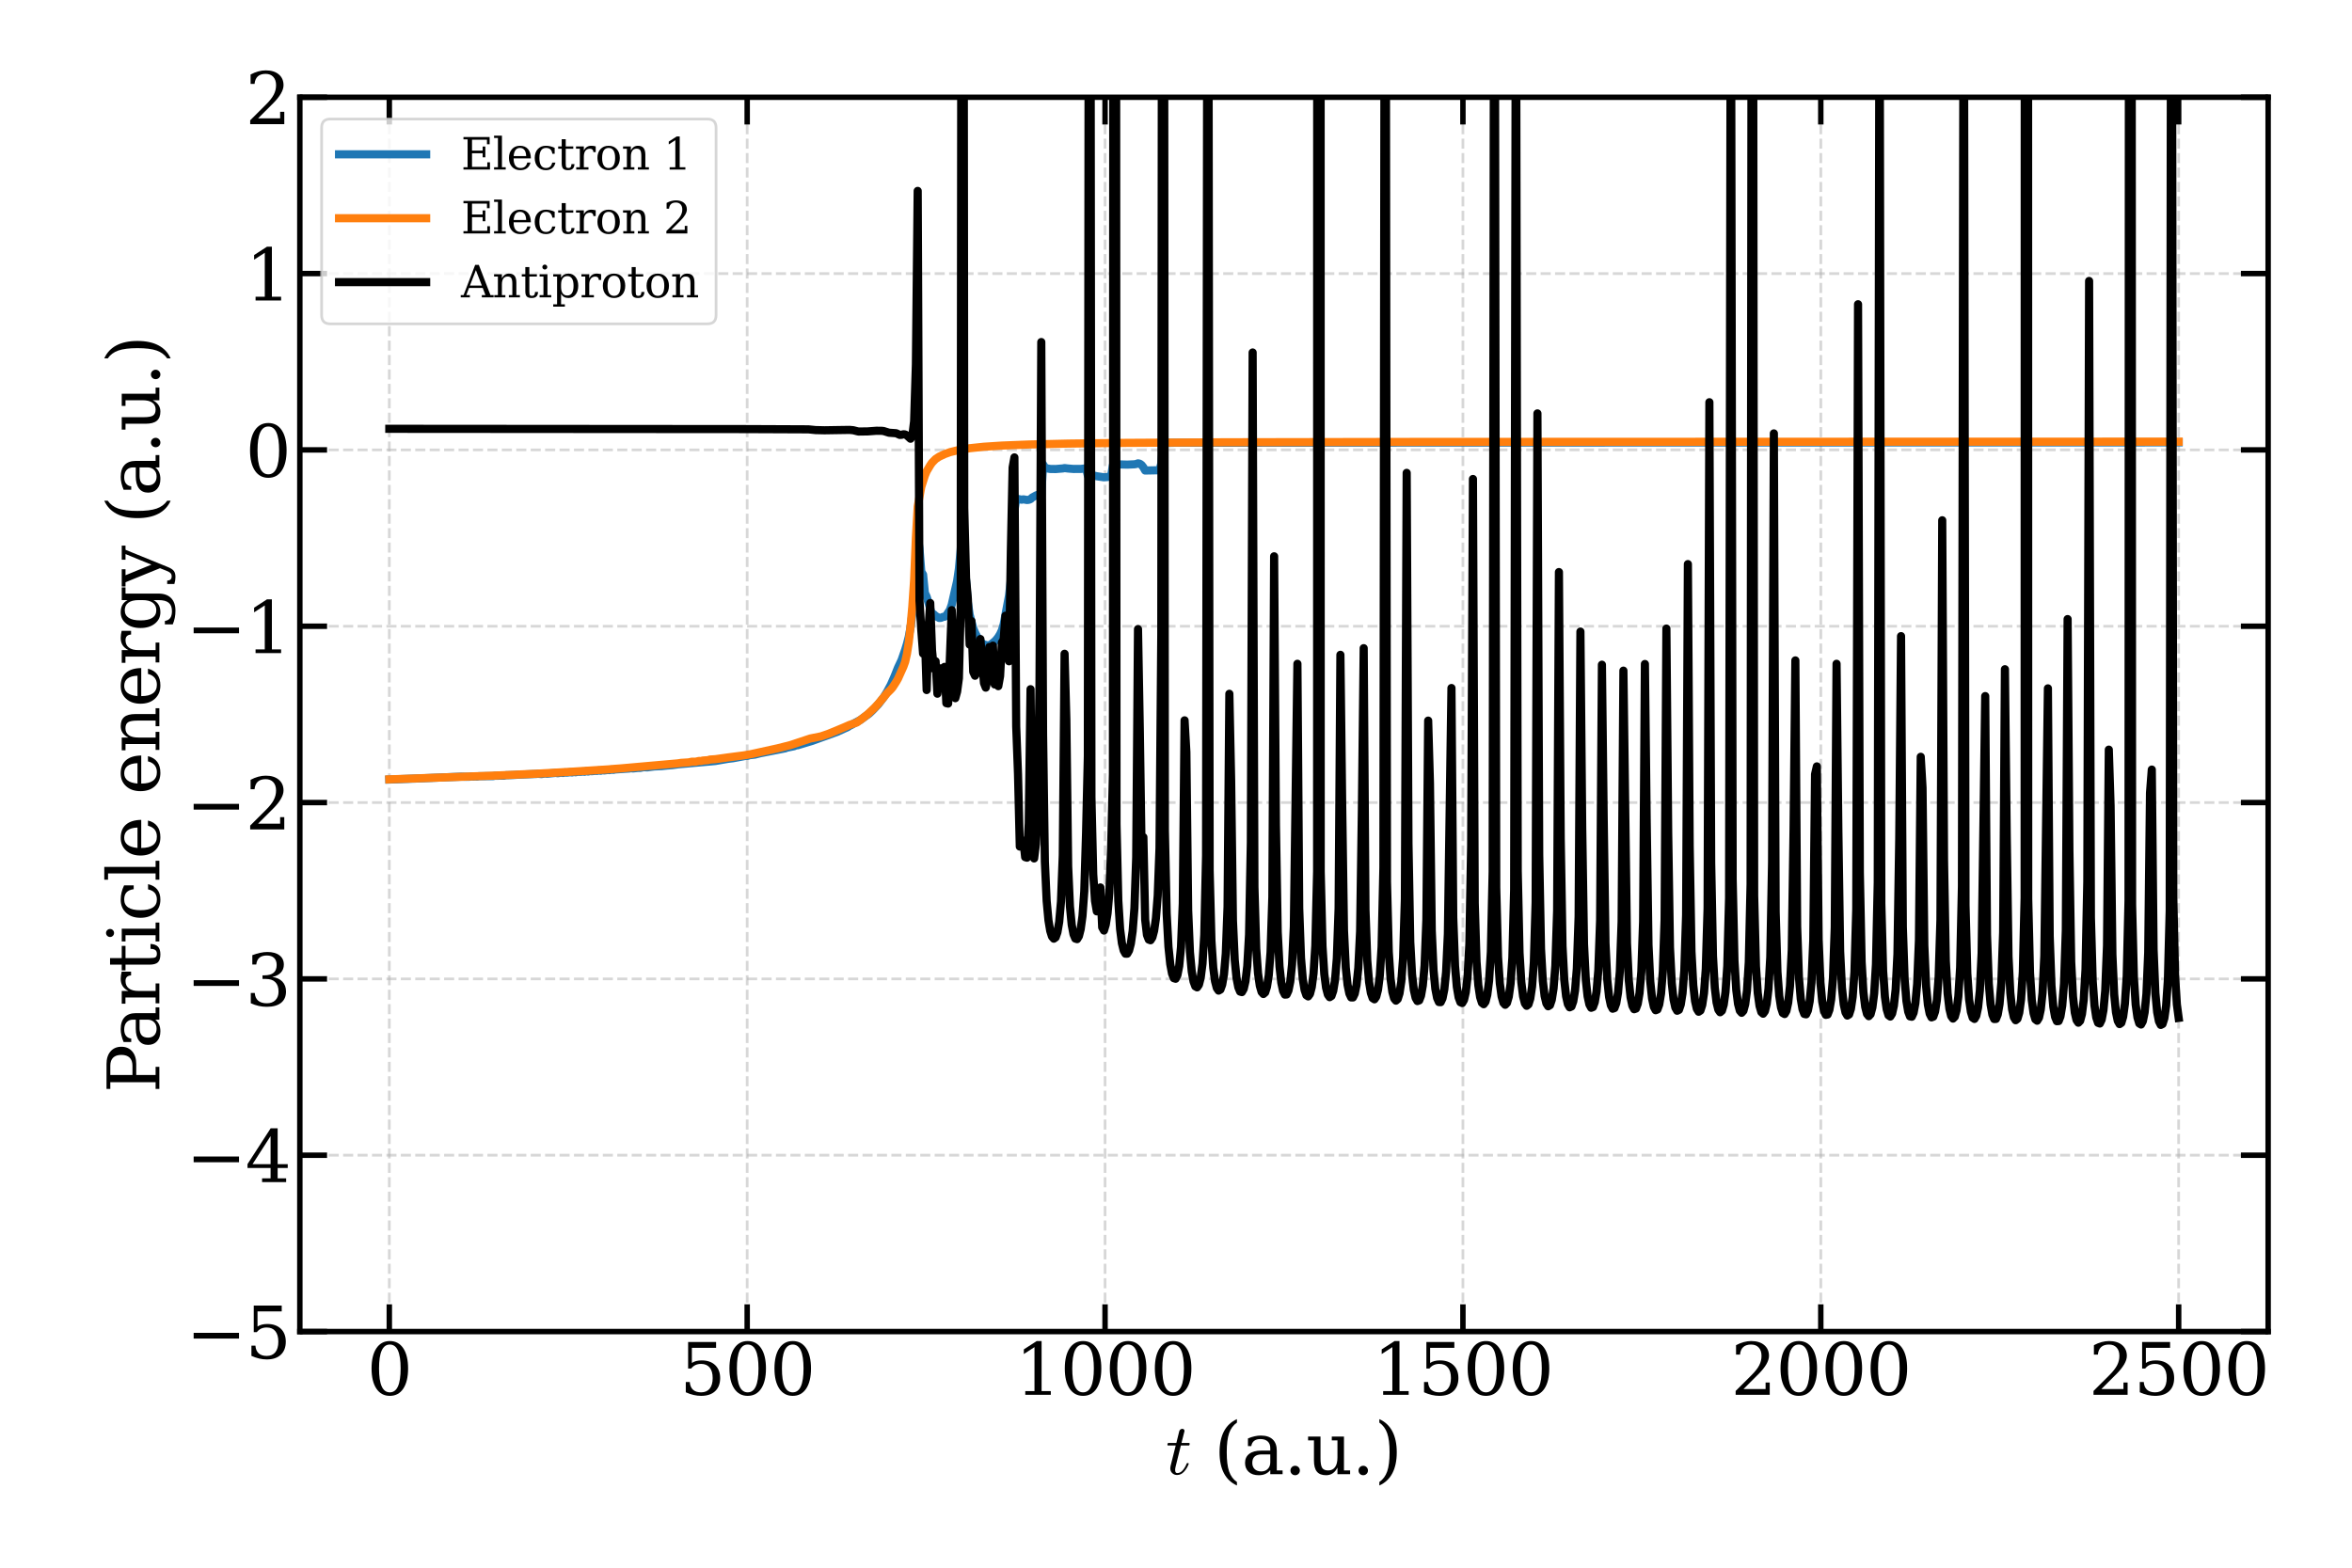 <?xml version="1.0" encoding="utf-8" standalone="no"?>
<!DOCTYPE svg PUBLIC "-//W3C//DTD SVG 1.1//EN"
  "http://www.w3.org/Graphics/SVG/1.1/DTD/svg11.dtd">
<svg xmlns:xlink="http://www.w3.org/1999/xlink" width="864pt" height="576pt" viewBox="0 0 864 576" xmlns="http://www.w3.org/2000/svg" version="1.1">
 <defs>
  <style type="text/css">*{stroke-linejoin: round; stroke-linecap: butt}</style>
 </defs>
 <g id="figure_1">
  <g id="patch_1">
   <path d="M 0 576 
L 864 576 
L 864 0 
L 0 0 
z
" style="fill: #ffffff"/>
  </g>
  <g id="axes_1">
   <g id="patch_2">
    <path d="M 110.145 489.233 
L 833.191 489.233 
L 833.191 35.736 
L 110.145 35.736 
z
" style="fill: #ffffff"/>
   </g>
   <g id="matplotlib.axis_1">
    <g id="xtick_1">
     <g id="line2d_1">
      <path d="M 143.011 489.233 
L 143.011 35.736 
" clip-path="url(#p04a8abb74b)" style="fill: none; stroke-dasharray: 3.7,1.6; stroke-dashoffset: 0; stroke: #b0b0b0; stroke-opacity: 0.5"/>
     </g>
     <g id="line2d_2">
      <defs>
       <path id="m7e8c4d2f26" d="M 0 0 
L 0 -10 
" style="stroke: #000000; stroke-width: 2"/>
      </defs>
      <g>
       <use xlink:href="#m7e8c4d2f26" x="143.011" y="489.233" style="stroke: #000000; stroke-width: 2"/>
      </g>
     </g>
     <g id="line2d_3">
      <defs>
       <path id="m2c65e9538d" d="M 0 0 
L 0 10 
" style="stroke: #000000; stroke-width: 2"/>
      </defs>
      <g>
       <use xlink:href="#m2c65e9538d" x="143.011" y="35.736" style="stroke: #000000; stroke-width: 2"/>
      </g>
     </g>
     <g id="text_1">
      <!-- 0 -->
      <g transform="translate(134.739 512.488) scale(0.26 -0.26)">
       <defs>
        <path id="DejaVuSerif-30" d="M 2034 219 
Q 2513 219 2750 744 
Q 2988 1269 2988 2328 
Q 2988 3391 2750 3916 
Q 2513 4441 2034 4441 
Q 1556 4441 1318 3916 
Q 1081 3391 1081 2328 
Q 1081 1269 1318 744 
Q 1556 219 2034 219 
z
M 2034 -91 
Q 1275 -91 848 546 
Q 422 1184 422 2328 
Q 422 3475 848 4112 
Q 1275 4750 2034 4750 
Q 2797 4750 3222 4112 
Q 3647 3475 3647 2328 
Q 3647 1184 3222 546 
Q 2797 -91 2034 -91 
z
" transform="scale(0.016)"/>
       </defs>
       <use xlink:href="#DejaVuSerif-30"/>
      </g>
     </g>
    </g>
    <g id="xtick_2">
     <g id="line2d_4">
      <path d="M 274.474 489.233 
L 274.474 35.736 
" clip-path="url(#p04a8abb74b)" style="fill: none; stroke-dasharray: 3.7,1.6; stroke-dashoffset: 0; stroke: #b0b0b0; stroke-opacity: 0.5"/>
     </g>
     <g id="line2d_5">
      <g>
       <use xlink:href="#m7e8c4d2f26" x="274.474" y="489.233" style="stroke: #000000; stroke-width: 2"/>
      </g>
     </g>
     <g id="line2d_6">
      <g>
       <use xlink:href="#m2c65e9538d" x="274.474" y="35.736" style="stroke: #000000; stroke-width: 2"/>
      </g>
     </g>
     <g id="text_2">
      <!-- 500 -->
      <g transform="translate(249.66 512.488) scale(0.26 -0.26)">
       <defs>
        <path id="DejaVuSerif-35" d="M 3219 4666 
L 3219 4153 
L 1081 4153 
L 1081 2816 
Q 1244 2928 1461 2984 
Q 1678 3041 1947 3041 
Q 2703 3041 3140 2622 
Q 3578 2203 3578 1478 
Q 3578 738 3136 323 
Q 2694 -91 1894 -91 
Q 1572 -91 1234 -12 
Q 897 66 544 225 
L 544 1131 
L 897 1131 
Q 925 688 1179 453 
Q 1434 219 1894 219 
Q 2388 219 2653 544 
Q 2919 869 2919 1478 
Q 2919 2084 2655 2407 
Q 2391 2731 1894 2731 
Q 1613 2731 1398 2631 
Q 1184 2531 1019 2322 
L 750 2322 
L 750 4666 
L 3219 4666 
z
" transform="scale(0.016)"/>
       </defs>
       <use xlink:href="#DejaVuSerif-35"/>
       <use xlink:href="#DejaVuSerif-30" x="63.623"/>
       <use xlink:href="#DejaVuSerif-30" x="127.246"/>
      </g>
     </g>
    </g>
    <g id="xtick_3">
     <g id="line2d_7">
      <path d="M 405.937 489.233 
L 405.937 35.736 
" clip-path="url(#p04a8abb74b)" style="fill: none; stroke-dasharray: 3.7,1.6; stroke-dashoffset: 0; stroke: #b0b0b0; stroke-opacity: 0.5"/>
     </g>
     <g id="line2d_8">
      <g>
       <use xlink:href="#m7e8c4d2f26" x="405.937" y="489.233" style="stroke: #000000; stroke-width: 2"/>
      </g>
     </g>
     <g id="line2d_9">
      <g>
       <use xlink:href="#m2c65e9538d" x="405.937" y="35.736" style="stroke: #000000; stroke-width: 2"/>
      </g>
     </g>
     <g id="text_3">
      <!-- 1000 -->
      <g transform="translate(372.852 512.488) scale(0.26 -0.26)">
       <defs>
        <path id="DejaVuSerif-31" d="M 909 0 
L 909 331 
L 1722 331 
L 1722 4213 
L 781 3603 
L 781 4013 
L 1919 4750 
L 2350 4750 
L 2350 331 
L 3163 331 
L 3163 0 
L 909 0 
z
" transform="scale(0.016)"/>
       </defs>
       <use xlink:href="#DejaVuSerif-31"/>
       <use xlink:href="#DejaVuSerif-30" x="63.623"/>
       <use xlink:href="#DejaVuSerif-30" x="127.246"/>
       <use xlink:href="#DejaVuSerif-30" x="190.869"/>
      </g>
     </g>
    </g>
    <g id="xtick_4">
     <g id="line2d_10">
      <path d="M 537.4 489.233 
L 537.4 35.736 
" clip-path="url(#p04a8abb74b)" style="fill: none; stroke-dasharray: 3.7,1.6; stroke-dashoffset: 0; stroke: #b0b0b0; stroke-opacity: 0.5"/>
     </g>
     <g id="line2d_11">
      <g>
       <use xlink:href="#m7e8c4d2f26" x="537.4" y="489.233" style="stroke: #000000; stroke-width: 2"/>
      </g>
     </g>
     <g id="line2d_12">
      <g>
       <use xlink:href="#m2c65e9538d" x="537.4" y="35.736" style="stroke: #000000; stroke-width: 2"/>
      </g>
     </g>
     <g id="text_4">
      <!-- 1500 -->
      <g transform="translate(504.315 512.488) scale(0.26 -0.26)">
       <use xlink:href="#DejaVuSerif-31"/>
       <use xlink:href="#DejaVuSerif-35" x="63.623"/>
       <use xlink:href="#DejaVuSerif-30" x="127.246"/>
       <use xlink:href="#DejaVuSerif-30" x="190.869"/>
      </g>
     </g>
    </g>
    <g id="xtick_5">
     <g id="line2d_13">
      <path d="M 668.863 489.233 
L 668.863 35.736 
" clip-path="url(#p04a8abb74b)" style="fill: none; stroke-dasharray: 3.7,1.6; stroke-dashoffset: 0; stroke: #b0b0b0; stroke-opacity: 0.5"/>
     </g>
     <g id="line2d_14">
      <g>
       <use xlink:href="#m7e8c4d2f26" x="668.863" y="489.233" style="stroke: #000000; stroke-width: 2"/>
      </g>
     </g>
     <g id="line2d_15">
      <g>
       <use xlink:href="#m2c65e9538d" x="668.863" y="35.736" style="stroke: #000000; stroke-width: 2"/>
      </g>
     </g>
     <g id="text_5">
      <!-- 2000 -->
      <g transform="translate(635.778 512.488) scale(0.26 -0.26)">
       <defs>
        <path id="DejaVuSerif-32" d="M 819 3553 
L 469 3553 
L 469 4384 
Q 803 4563 1142 4656 
Q 1481 4750 1806 4750 
Q 2534 4750 2956 4397 
Q 3378 4044 3378 3438 
Q 3378 2753 2422 1800 
Q 2347 1728 2309 1691 
L 1131 513 
L 3078 513 
L 3078 1088 
L 3444 1088 
L 3444 0 
L 434 0 
L 434 341 
L 1850 1753 
Q 2319 2222 2519 2614 
Q 2719 3006 2719 3438 
Q 2719 3909 2473 4175 
Q 2228 4441 1797 4441 
Q 1350 4441 1106 4219 
Q 863 3997 819 3553 
z
" transform="scale(0.016)"/>
       </defs>
       <use xlink:href="#DejaVuSerif-32"/>
       <use xlink:href="#DejaVuSerif-30" x="63.623"/>
       <use xlink:href="#DejaVuSerif-30" x="127.246"/>
       <use xlink:href="#DejaVuSerif-30" x="190.869"/>
      </g>
     </g>
    </g>
    <g id="xtick_6">
     <g id="line2d_16">
      <path d="M 800.326 489.233 
L 800.326 35.736 
" clip-path="url(#p04a8abb74b)" style="fill: none; stroke-dasharray: 3.7,1.6; stroke-dashoffset: 0; stroke: #b0b0b0; stroke-opacity: 0.5"/>
     </g>
     <g id="line2d_17">
      <g>
       <use xlink:href="#m7e8c4d2f26" x="800.326" y="489.233" style="stroke: #000000; stroke-width: 2"/>
      </g>
     </g>
     <g id="line2d_18">
      <g>
       <use xlink:href="#m2c65e9538d" x="800.326" y="35.736" style="stroke: #000000; stroke-width: 2"/>
      </g>
     </g>
     <g id="text_6">
      <!-- 2500 -->
      <g transform="translate(767.241 512.488) scale(0.26 -0.26)">
       <use xlink:href="#DejaVuSerif-32"/>
       <use xlink:href="#DejaVuSerif-35" x="63.623"/>
       <use xlink:href="#DejaVuSerif-30" x="127.246"/>
       <use xlink:href="#DejaVuSerif-30" x="190.869"/>
      </g>
     </g>
    </g>
    <g id="text_7">
     <!-- $t$ (a.u.) -->
     <g transform="translate(428.248 541.652) scale(0.26 -0.26)">
      <defs>
       <path id="Cmmi10-74" d="M 397 519 
Q 397 613 416 697 
L 878 2534 
L 206 2534 
Q 141 2534 141 2619 
Q 166 2759 225 2759 
L 934 2759 
L 1191 3803 
Q 1216 3888 1291 3947 
Q 1366 4006 1459 4006 
Q 1541 4006 1595 3957 
Q 1650 3909 1650 3828 
Q 1650 3809 1648 3798 
Q 1647 3788 1644 3775 
L 1388 2759 
L 2047 2759 
Q 2113 2759 2113 2675 
Q 2109 2659 2100 2621 
Q 2091 2584 2075 2559 
Q 2059 2534 2028 2534 
L 1331 2534 
L 872 684 
Q 825 503 825 372 
Q 825 97 1013 97 
Q 1294 97 1511 361 
Q 1728 625 1844 941 
Q 1869 978 1894 978 
L 1972 978 
Q 1997 978 2012 961 
Q 2028 944 2028 922 
Q 2028 909 2022 903 
Q 1881 516 1612 222 
Q 1344 -72 997 -72 
Q 744 -72 570 93 
Q 397 259 397 519 
z
" transform="scale(0.016)"/>
       <path id="DejaVuSerif-20" transform="scale(0.016)"/>
       <path id="DejaVuSerif-28" d="M 2041 -997 
Q 1281 -656 893 83 
Q 506 822 506 1931 
Q 506 3044 893 3783 
Q 1281 4522 2041 4863 
L 2041 4556 
Q 1559 4225 1350 3623 
Q 1141 3022 1141 1931 
Q 1141 844 1350 242 
Q 1559 -359 2041 -691 
L 2041 -997 
z
" transform="scale(0.016)"/>
       <path id="DejaVuSerif-61" d="M 2547 1044 
L 2547 1747 
L 1806 1747 
Q 1378 1747 1168 1562 
Q 959 1378 959 997 
Q 959 650 1171 447 
Q 1384 244 1747 244 
Q 2106 244 2326 466 
Q 2547 688 2547 1044 
z
M 3122 2075 
L 3122 331 
L 3634 331 
L 3634 0 
L 2547 0 
L 2547 359 
Q 2356 128 2106 18 
Q 1856 -91 1522 -91 
Q 969 -91 644 203 
Q 319 497 319 997 
Q 319 1513 691 1797 
Q 1063 2081 1741 2081 
L 2547 2081 
L 2547 2309 
Q 2547 2688 2317 2895 
Q 2088 3103 1672 3103 
Q 1328 3103 1125 2947 
Q 922 2791 872 2484 
L 575 2484 
L 575 3156 
Q 875 3284 1158 3348 
Q 1441 3413 1709 3413 
Q 2400 3413 2761 3070 
Q 3122 2728 3122 2075 
z
" transform="scale(0.016)"/>
       <path id="DejaVuSerif-2e" d="M 603 325 
Q 603 500 722 622 
Q 841 744 1019 744 
Q 1191 744 1312 622 
Q 1434 500 1434 325 
Q 1434 153 1312 31 
Q 1191 -91 1019 -91 
Q 841 -91 722 29 
Q 603 150 603 325 
z
" transform="scale(0.016)"/>
       <path id="DejaVuSerif-75" d="M 2266 3322 
L 3341 3322 
L 3341 331 
L 3884 331 
L 3884 0 
L 2766 0 
L 2766 588 
Q 2606 256 2353 82 
Q 2100 -91 1766 -91 
Q 1213 -91 952 223 
Q 691 538 691 1209 
L 691 2988 
L 172 2988 
L 172 3322 
L 1269 3322 
L 1269 1388 
Q 1269 781 1417 556 
Q 1566 331 1947 331 
Q 2347 331 2556 625 
Q 2766 919 2766 1478 
L 2766 2988 
L 2266 2988 
L 2266 3322 
z
" transform="scale(0.016)"/>
       <path id="DejaVuSerif-29" d="M 453 -997 
L 453 -691 
Q 934 -359 1145 242 
Q 1356 844 1356 1931 
Q 1356 3022 1145 3623 
Q 934 4225 453 4556 
L 453 4863 
Q 1216 4522 1603 3783 
Q 1991 3044 1991 1931 
Q 1991 822 1603 83 
Q 1216 -656 453 -997 
z
" transform="scale(0.016)"/>
      </defs>
      <use xlink:href="#Cmmi10-74" transform="translate(0 0.016)"/>
      <use xlink:href="#DejaVuSerif-20" transform="translate(36.084 0.016)"/>
      <use xlink:href="#DejaVuSerif-28" transform="translate(67.871 0.016)"/>
      <use xlink:href="#DejaVuSerif-61" transform="translate(106.885 0.016)"/>
      <use xlink:href="#DejaVuSerif-2e" transform="translate(166.504 0.016)"/>
      <use xlink:href="#DejaVuSerif-75" transform="translate(198.291 0.016)"/>
      <use xlink:href="#DejaVuSerif-2e" transform="translate(262.695 0.016)"/>
      <use xlink:href="#DejaVuSerif-29" transform="translate(294.482 0.016)"/>
     </g>
    </g>
   </g>
   <g id="matplotlib.axis_2">
    <g id="ytick_1">
     <g id="line2d_19">
      <path d="M 110.145 489.233 
L 833.191 489.233 
" clip-path="url(#p04a8abb74b)" style="fill: none; stroke-dasharray: 3.7,1.6; stroke-dashoffset: 0; stroke: #b0b0b0; stroke-opacity: 0.5"/>
     </g>
     <g id="line2d_20">
      <defs>
       <path id="m7189bea0c5" d="M 0 0 
L 10 0 
" style="stroke: #000000; stroke-width: 2"/>
      </defs>
      <g>
       <use xlink:href="#m7189bea0c5" x="110.145" y="489.233" style="stroke: #000000; stroke-width: 2"/>
      </g>
     </g>
     <g id="line2d_21">
      <defs>
       <path id="me696d0001f" d="M 0 0 
L -10 0 
" style="stroke: #000000; stroke-width: 2"/>
      </defs>
      <g>
       <use xlink:href="#me696d0001f" x="833.191" y="489.233" style="stroke: #000000; stroke-width: 2"/>
      </g>
     </g>
     <g id="text_8">
      <!-- −5 -->
      <g transform="translate(68.315 499.11) scale(0.26 -0.26)">
       <defs>
        <path id="DejaVuSerif-2212" d="M 678 2259 
L 4684 2259 
L 4684 1753 
L 678 1753 
L 678 2259 
z
" transform="scale(0.016)"/>
       </defs>
       <use xlink:href="#DejaVuSerif-2212"/>
       <use xlink:href="#DejaVuSerif-35" x="83.789"/>
      </g>
     </g>
    </g>
    <g id="ytick_2">
     <g id="line2d_22">
      <path d="M 110.145 424.447 
L 833.191 424.447 
" clip-path="url(#p04a8abb74b)" style="fill: none; stroke-dasharray: 3.7,1.6; stroke-dashoffset: 0; stroke: #b0b0b0; stroke-opacity: 0.5"/>
     </g>
     <g id="line2d_23">
      <g>
       <use xlink:href="#m7189bea0c5" x="110.145" y="424.447" style="stroke: #000000; stroke-width: 2"/>
      </g>
     </g>
     <g id="line2d_24">
      <g>
       <use xlink:href="#me696d0001f" x="833.191" y="424.447" style="stroke: #000000; stroke-width: 2"/>
      </g>
     </g>
     <g id="text_9">
      <!-- −4 -->
      <g transform="translate(68.315 434.325) scale(0.26 -0.26)">
       <defs>
        <path id="DejaVuSerif-34" d="M 2234 1581 
L 2234 4063 
L 641 1581 
L 2234 1581 
z
M 3609 0 
L 1484 0 
L 1484 331 
L 2234 331 
L 2234 1247 
L 197 1247 
L 197 1588 
L 2241 4750 
L 2859 4750 
L 2859 1581 
L 3750 1581 
L 3750 1247 
L 2859 1247 
L 2859 331 
L 3609 331 
L 3609 0 
z
" transform="scale(0.016)"/>
       </defs>
       <use xlink:href="#DejaVuSerif-2212"/>
       <use xlink:href="#DejaVuSerif-34" x="83.789"/>
      </g>
     </g>
    </g>
    <g id="ytick_3">
     <g id="line2d_25">
      <path d="M 110.145 359.662 
L 833.191 359.662 
" clip-path="url(#p04a8abb74b)" style="fill: none; stroke-dasharray: 3.7,1.6; stroke-dashoffset: 0; stroke: #b0b0b0; stroke-opacity: 0.5"/>
     </g>
     <g id="line2d_26">
      <g>
       <use xlink:href="#m7189bea0c5" x="110.145" y="359.662" style="stroke: #000000; stroke-width: 2"/>
      </g>
     </g>
     <g id="line2d_27">
      <g>
       <use xlink:href="#me696d0001f" x="833.191" y="359.662" style="stroke: #000000; stroke-width: 2"/>
      </g>
     </g>
     <g id="text_10">
      <!-- −3 -->
      <g transform="translate(68.315 369.54) scale(0.26 -0.26)">
       <defs>
        <path id="DejaVuSerif-33" d="M 622 4469 
Q 988 4606 1323 4678 
Q 1659 4750 1953 4750 
Q 2638 4750 3022 4454 
Q 3406 4159 3406 3634 
Q 3406 3213 3140 2930 
Q 2875 2647 2388 2547 
Q 2963 2466 3280 2130 
Q 3597 1794 3597 1259 
Q 3597 606 3158 257 
Q 2719 -91 1894 -91 
Q 1528 -91 1179 -12 
Q 831 66 488 225 
L 488 1131 
L 838 1131 
Q 869 681 1141 450 
Q 1413 219 1906 219 
Q 2384 219 2661 495 
Q 2938 772 2938 1253 
Q 2938 1803 2653 2086 
Q 2369 2369 1819 2369 
L 1522 2369 
L 1522 2688 
L 1678 2688 
Q 2225 2688 2498 2914 
Q 2772 3141 2772 3597 
Q 2772 4006 2547 4223 
Q 2322 4441 1900 4441 
Q 1478 4441 1245 4241 
Q 1013 4041 972 3647 
L 622 3647 
L 622 4469 
z
" transform="scale(0.016)"/>
       </defs>
       <use xlink:href="#DejaVuSerif-2212"/>
       <use xlink:href="#DejaVuSerif-33" x="83.789"/>
      </g>
     </g>
    </g>
    <g id="ytick_4">
     <g id="line2d_28">
      <path d="M 110.145 294.877 
L 833.191 294.877 
" clip-path="url(#p04a8abb74b)" style="fill: none; stroke-dasharray: 3.7,1.6; stroke-dashoffset: 0; stroke: #b0b0b0; stroke-opacity: 0.5"/>
     </g>
     <g id="line2d_29">
      <g>
       <use xlink:href="#m7189bea0c5" x="110.145" y="294.877" style="stroke: #000000; stroke-width: 2"/>
      </g>
     </g>
     <g id="line2d_30">
      <g>
       <use xlink:href="#me696d0001f" x="833.191" y="294.877" style="stroke: #000000; stroke-width: 2"/>
      </g>
     </g>
     <g id="text_11">
      <!-- −2 -->
      <g transform="translate(68.315 304.755) scale(0.26 -0.26)">
       <use xlink:href="#DejaVuSerif-2212"/>
       <use xlink:href="#DejaVuSerif-32" x="83.789"/>
      </g>
     </g>
    </g>
    <g id="ytick_5">
     <g id="line2d_31">
      <path d="M 110.145 230.091 
L 833.191 230.091 
" clip-path="url(#p04a8abb74b)" style="fill: none; stroke-dasharray: 3.7,1.6; stroke-dashoffset: 0; stroke: #b0b0b0; stroke-opacity: 0.5"/>
     </g>
     <g id="line2d_32">
      <g>
       <use xlink:href="#m7189bea0c5" x="110.145" y="230.091" style="stroke: #000000; stroke-width: 2"/>
      </g>
     </g>
     <g id="line2d_33">
      <g>
       <use xlink:href="#me696d0001f" x="833.191" y="230.091" style="stroke: #000000; stroke-width: 2"/>
      </g>
     </g>
     <g id="text_12">
      <!-- −1 -->
      <g transform="translate(68.315 239.969) scale(0.26 -0.26)">
       <use xlink:href="#DejaVuSerif-2212"/>
       <use xlink:href="#DejaVuSerif-31" x="83.789"/>
      </g>
     </g>
    </g>
    <g id="ytick_6">
     <g id="line2d_34">
      <path d="M 110.145 165.306 
L 833.191 165.306 
" clip-path="url(#p04a8abb74b)" style="fill: none; stroke-dasharray: 3.7,1.6; stroke-dashoffset: 0; stroke: #b0b0b0; stroke-opacity: 0.5"/>
     </g>
     <g id="line2d_35">
      <g>
       <use xlink:href="#m7189bea0c5" x="110.145" y="165.306" style="stroke: #000000; stroke-width: 2"/>
      </g>
     </g>
     <g id="line2d_36">
      <g>
       <use xlink:href="#me696d0001f" x="833.191" y="165.306" style="stroke: #000000; stroke-width: 2"/>
      </g>
     </g>
     <g id="text_13">
      <!-- 0 -->
      <g transform="translate(90.103 175.184) scale(0.26 -0.26)">
       <use xlink:href="#DejaVuSerif-30"/>
      </g>
     </g>
    </g>
    <g id="ytick_7">
     <g id="line2d_37">
      <path d="M 110.145 100.521 
L 833.191 100.521 
" clip-path="url(#p04a8abb74b)" style="fill: none; stroke-dasharray: 3.7,1.6; stroke-dashoffset: 0; stroke: #b0b0b0; stroke-opacity: 0.5"/>
     </g>
     <g id="line2d_38">
      <g>
       <use xlink:href="#m7189bea0c5" x="110.145" y="100.521" style="stroke: #000000; stroke-width: 2"/>
      </g>
     </g>
     <g id="line2d_39">
      <g>
       <use xlink:href="#me696d0001f" x="833.191" y="100.521" style="stroke: #000000; stroke-width: 2"/>
      </g>
     </g>
     <g id="text_14">
      <!-- 1 -->
      <g transform="translate(90.103 110.399) scale(0.26 -0.26)">
       <use xlink:href="#DejaVuSerif-31"/>
      </g>
     </g>
    </g>
    <g id="ytick_8">
     <g id="line2d_40">
      <path d="M 110.145 35.736 
L 833.191 35.736 
" clip-path="url(#p04a8abb74b)" style="fill: none; stroke-dasharray: 3.7,1.6; stroke-dashoffset: 0; stroke: #b0b0b0; stroke-opacity: 0.5"/>
     </g>
     <g id="line2d_41">
      <g>
       <use xlink:href="#m7189bea0c5" x="110.145" y="35.736" style="stroke: #000000; stroke-width: 2"/>
      </g>
     </g>
     <g id="line2d_42">
      <g>
       <use xlink:href="#me696d0001f" x="833.191" y="35.736" style="stroke: #000000; stroke-width: 2"/>
      </g>
     </g>
     <g id="text_15">
      <!-- 2 -->
      <g transform="translate(90.103 45.614) scale(0.26 -0.26)">
       <use xlink:href="#DejaVuSerif-32"/>
      </g>
     </g>
    </g>
    <g id="text_16">
     <!-- Particle energy (a.u.) -->
     <g transform="translate(58.538 401.562) rotate(-90) scale(0.26 -0.26)">
      <defs>
       <path id="DejaVuSerif-50" d="M 1581 2375 
L 2406 2375 
Q 2872 2375 3115 2626 
Q 3359 2878 3359 3353 
Q 3359 3831 3115 4081 
Q 2872 4331 2406 4331 
L 1581 4331 
L 1581 2375 
z
M 353 0 
L 353 331 
L 947 331 
L 947 4331 
L 353 4331 
L 353 4666 
L 2559 4666 
Q 3259 4666 3668 4311 
Q 4078 3956 4078 3353 
Q 4078 2753 3668 2397 
Q 3259 2041 2559 2041 
L 1581 2041 
L 1581 331 
L 2303 331 
L 2303 0 
L 353 0 
z
" transform="scale(0.016)"/>
       <path id="DejaVuSerif-72" d="M 3059 3328 
L 3059 2497 
L 2728 2497 
Q 2713 2744 2591 2866 
Q 2469 2988 2234 2988 
Q 1809 2988 1582 2694 
Q 1356 2400 1356 1850 
L 1356 331 
L 2022 331 
L 2022 0 
L 263 0 
L 263 331 
L 781 331 
L 781 2994 
L 231 2994 
L 231 3322 
L 1356 3322 
L 1356 2731 
Q 1525 3078 1790 3245 
Q 2056 3413 2438 3413 
Q 2578 3413 2733 3391 
Q 2888 3369 3059 3328 
z
" transform="scale(0.016)"/>
       <path id="DejaVuSerif-74" d="M 691 2988 
L 184 2988 
L 184 3322 
L 691 3322 
L 691 4353 
L 1269 4353 
L 1269 3322 
L 2350 3322 
L 2350 2988 
L 1269 2988 
L 1269 878 
Q 1269 456 1350 337 
Q 1431 219 1650 219 
Q 1875 219 1978 351 
Q 2081 484 2088 781 
L 2522 781 
Q 2497 328 2275 118 
Q 2053 -91 1600 -91 
Q 1103 -91 897 129 
Q 691 350 691 878 
L 691 2988 
z
" transform="scale(0.016)"/>
       <path id="DejaVuSerif-69" d="M 622 4353 
Q 622 4497 726 4603 
Q 831 4709 978 4709 
Q 1122 4709 1226 4603 
Q 1331 4497 1331 4353 
Q 1331 4206 1228 4103 
Q 1125 4000 978 4000 
Q 831 4000 726 4103 
Q 622 4206 622 4353 
z
M 1356 331 
L 1900 331 
L 1900 0 
L 231 0 
L 231 331 
L 781 331 
L 781 2988 
L 231 2988 
L 231 3322 
L 1356 3322 
L 1356 331 
z
" transform="scale(0.016)"/>
       <path id="DejaVuSerif-63" d="M 3291 997 
Q 3169 466 2822 187 
Q 2475 -91 1925 -91 
Q 1200 -91 759 389 
Q 319 869 319 1663 
Q 319 2459 759 2936 
Q 1200 3413 1925 3413 
Q 2241 3413 2553 3339 
Q 2866 3266 3181 3116 
L 3181 2266 
L 2847 2266 
Q 2781 2703 2561 2903 
Q 2341 3103 1931 3103 
Q 1466 3103 1228 2742 
Q 991 2381 991 1663 
Q 991 944 1227 581 
Q 1463 219 1931 219 
Q 2303 219 2525 412 
Q 2747 606 2828 997 
L 3291 997 
z
" transform="scale(0.016)"/>
       <path id="DejaVuSerif-6c" d="M 1313 331 
L 1856 331 
L 1856 0 
L 184 0 
L 184 331 
L 738 331 
L 738 4531 
L 184 4531 
L 184 4863 
L 1313 4863 
L 1313 331 
z
" transform="scale(0.016)"/>
       <path id="DejaVuSerif-65" d="M 3469 1600 
L 991 1600 
L 991 1575 
Q 991 903 1244 561 
Q 1497 219 1991 219 
Q 2369 219 2611 417 
Q 2853 616 2950 1006 
L 3413 1006 
Q 3275 459 2904 184 
Q 2534 -91 1931 -91 
Q 1203 -91 761 389 
Q 319 869 319 1663 
Q 319 2450 753 2931 
Q 1188 3413 1894 3413 
Q 2647 3413 3050 2948 
Q 3453 2484 3469 1600 
z
M 2791 1931 
Q 2772 2513 2545 2808 
Q 2319 3103 1894 3103 
Q 1497 3103 1269 2806 
Q 1041 2509 991 1931 
L 2791 1931 
z
" transform="scale(0.016)"/>
       <path id="DejaVuSerif-6e" d="M 263 0 
L 263 331 
L 781 331 
L 781 2988 
L 231 2988 
L 231 3322 
L 1356 3322 
L 1356 2731 
Q 1516 3069 1770 3241 
Q 2025 3413 2363 3413 
Q 2913 3413 3172 3097 
Q 3431 2781 3431 2113 
L 3431 331 
L 3944 331 
L 3944 0 
L 2356 0 
L 2356 331 
L 2853 331 
L 2853 1931 
Q 2853 2541 2703 2767 
Q 2553 2994 2175 2994 
Q 1775 2994 1565 2701 
Q 1356 2409 1356 1850 
L 1356 331 
L 1856 331 
L 1856 0 
L 263 0 
z
" transform="scale(0.016)"/>
       <path id="DejaVuSerif-67" d="M 3359 2988 
L 3359 72 
Q 3359 -644 2965 -1033 
Q 2572 -1422 1844 -1422 
Q 1516 -1422 1216 -1362 
Q 916 -1303 641 -1184 
L 641 -488 
L 941 -488 
Q 997 -813 1206 -963 
Q 1416 -1113 1806 -1113 
Q 2313 -1113 2548 -827 
Q 2784 -541 2784 72 
L 2784 519 
Q 2616 206 2355 57 
Q 2094 -91 1709 -91 
Q 1097 -91 708 395 
Q 319 881 319 1663 
Q 319 2444 706 2928 
Q 1094 3413 1709 3413 
Q 2094 3413 2355 3264 
Q 2616 3116 2784 2803 
L 2784 3322 
L 3909 3322 
L 3909 2988 
L 3359 2988 
z
M 2784 1825 
Q 2784 2422 2554 2737 
Q 2325 3053 1888 3053 
Q 1444 3053 1217 2703 
Q 991 2353 991 1663 
Q 991 975 1217 622 
Q 1444 269 1888 269 
Q 2325 269 2554 583 
Q 2784 897 2784 1497 
L 2784 1825 
z
" transform="scale(0.016)"/>
       <path id="DejaVuSerif-79" d="M 1381 -609 
L 1600 -56 
L 359 2988 
L -19 2988 
L -19 3322 
L 1509 3322 
L 1509 2988 
L 978 2988 
L 1913 703 
L 2847 2988 
L 2350 2988 
L 2350 3322 
L 3597 3322 
L 3597 2988 
L 3225 2988 
L 1703 -750 
Q 1547 -1138 1356 -1280 
Q 1166 -1422 819 -1422 
Q 672 -1422 517 -1397 
Q 363 -1372 206 -1325 
L 206 -691 
L 500 -691 
Q 519 -903 608 -995 
Q 697 -1088 884 -1088 
Q 1056 -1088 1161 -992 
Q 1266 -897 1381 -609 
z
" transform="scale(0.016)"/>
      </defs>
      <use xlink:href="#DejaVuSerif-50"/>
      <use xlink:href="#DejaVuSerif-61" x="62.785"/>
      <use xlink:href="#DejaVuSerif-72" x="122.404"/>
      <use xlink:href="#DejaVuSerif-74" x="170.207"/>
      <use xlink:href="#DejaVuSerif-69" x="210.393"/>
      <use xlink:href="#DejaVuSerif-63" x="242.375"/>
      <use xlink:href="#DejaVuSerif-6c" x="298.381"/>
      <use xlink:href="#DejaVuSerif-65" x="330.363"/>
      <use xlink:href="#DejaVuSerif-20" x="389.543"/>
      <use xlink:href="#DejaVuSerif-65" x="421.33"/>
      <use xlink:href="#DejaVuSerif-6e" x="480.51"/>
      <use xlink:href="#DejaVuSerif-65" x="544.914"/>
      <use xlink:href="#DejaVuSerif-72" x="604.094"/>
      <use xlink:href="#DejaVuSerif-67" x="651.896"/>
      <use xlink:href="#DejaVuSerif-79" x="715.91"/>
      <use xlink:href="#DejaVuSerif-20" x="772.404"/>
      <use xlink:href="#DejaVuSerif-28" x="804.191"/>
      <use xlink:href="#DejaVuSerif-61" x="843.205"/>
      <use xlink:href="#DejaVuSerif-2e" x="902.824"/>
      <use xlink:href="#DejaVuSerif-75" x="934.611"/>
      <use xlink:href="#DejaVuSerif-2e" x="999.016"/>
      <use xlink:href="#DejaVuSerif-29" x="1030.803"/>
     </g>
    </g>
   </g>
   <g id="line2d_43">
    <path d="M 143.011 286.426 
L 155.512 285.942 
L 169.33 285.358 
L 171.304 285.408 
L 172.62 285.377 
L 173.277 285.274 
L 173.935 285.334 
L 174.593 285.268 
L 175.251 285.328 
L 175.909 285.196 
L 181.173 285.155 
L 181.831 285.022 
L 185.121 285.004 
L 185.779 284.837 
L 188.411 284.771 
L 190.385 284.638 
L 196.965 284.371 
L 197.622 284.302 
L 198.938 284.41 
L 200.254 284.179 
L 200.912 284.289 
L 204.202 283.971 
L 204.86 284.096 
L 206.176 283.902 
L 206.834 284.006 
L 207.492 283.8 
L 208.15 283.895 
L 209.466 283.727 
L 210.124 283.82 
L 210.782 283.614 
L 211.44 283.746 
L 212.098 283.574 
L 213.414 283.568 
L 214.072 283.46 
L 214.73 283.551 
L 215.388 283.345 
L 216.046 283.478 
L 216.704 283.282 
L 217.362 283.36 
L 218.678 283.211 
L 219.336 283.243 
L 219.994 283.069 
L 220.652 283.194 
L 221.31 282.98 
L 221.967 283.075 
L 223.283 282.9 
L 223.941 282.959 
L 224.599 282.752 
L 225.257 282.875 
L 225.915 282.719 
L 231.179 282.368 
L 231.837 282.243 
L 232.495 282.337 
L 234.469 282.142 
L 235.127 282.154 
L 236.443 281.881 
L 237.759 281.945 
L 240.391 281.603 
L 243.023 281.494 
L 244.997 281.276 
L 246.97 281.125 
L 248.944 280.839 
L 258.156 280.023 
L 262.762 279.608 
L 267.368 278.817 
L 269.342 278.581 
L 273.947 277.715 
L 274.605 277.722 
L 275.263 277.474 
L 277.237 277.262 
L 279.211 276.767 
L 288.423 274.958 
L 289.081 274.705 
L 291.713 274.172 
L 292.371 273.871 
L 293.029 273.818 
L 298.292 272.237 
L 307.504 268.908 
L 311.452 267.109 
L 312.11 266.658 
L 312.768 266.359 
L 314.084 265.579 
L 316.058 264.52 
L 319.347 262.129 
L 320.663 260.877 
L 322.637 258.778 
L 324.611 256.212 
L 325.927 254.051 
L 327.243 251.599 
L 328.559 248.614 
L 329.875 245.315 
L 331.191 242.514 
L 332.507 238.748 
L 333.165 236.591 
L 333.823 234.031 
L 334.481 230.531 
L 335.139 225.69 
L 335.797 219.138 
L 336.455 210.272 
L 337.113 196.826 
L 337.771 201.572 
L 338.429 210.03 
L 339.087 211.135 
L 339.745 217.832 
L 340.403 219.234 
L 342.377 225.879 
L 343.034 225.704 
L 343.692 226.324 
L 345.008 227.042 
L 345.666 227.013 
L 346.324 226.677 
L 346.982 226.595 
L 347.64 226.087 
L 348.956 224.061 
L 349.614 222.176 
L 351.588 213.512 
L 352.246 209 
L 352.904 202.018 
L 353.562 192.654 
L 354.22 205.128 
L 355.536 221.314 
L 356.194 225.856 
L 357.51 230.808 
L 358.168 232.414 
L 358.826 233.722 
L 360.142 235.681 
L 360.8 236.37 
L 361.458 236.772 
L 362.774 237.179 
L 363.432 237.066 
L 364.09 236.726 
L 365.406 235.647 
L 366.064 234.946 
L 366.722 234.08 
L 367.379 233.02 
L 368.037 231.575 
L 368.695 229.366 
L 370.669 218.835 
L 371.327 213.226 
L 371.985 203.545 
L 372.643 187.67 
L 373.301 183.312 
L 373.959 183.334 
L 375.275 183.598 
L 375.933 183.467 
L 377.249 183.702 
L 377.907 183.637 
L 378.565 183.379 
L 379.223 182.783 
L 380.539 182.059 
L 381.197 181.806 
L 381.855 181.901 
L 382.513 182.129 
L 383.171 170.62 
L 383.829 171.698 
L 384.487 172.07 
L 385.803 172.305 
L 387.777 172.333 
L 390.409 172.118 
L 391.067 171.987 
L 392.382 172.143 
L 394.356 172.303 
L 396.988 172.298 
L 398.962 172.081 
L 399.62 174.716 
L 400.278 174.186 
L 400.936 174.525 
L 402.91 174.983 
L 405.542 175.368 
L 406.858 175.257 
L 407.516 175.099 
L 408.174 174.695 
L 408.832 170.899 
L 409.49 170.427 
L 410.806 170.623 
L 414.096 170.713 
L 416.727 170.593 
L 417.385 170.483 
L 418.043 170.242 
L 418.701 170.379 
L 419.359 170.857 
L 420.017 171.701 
L 420.675 172.874 
L 425.939 172.773 
L 426.597 170.283 
L 427.255 163.605 
L 427.913 162.961 
L 429.229 162.717 
L 431.861 162.654 
L 450.284 162.663 
L 476.603 162.635 
L 521.345 162.596 
L 800.326 162.531 
L 800.326 162.531 
" clip-path="url(#p04a8abb74b)" style="fill: none; stroke: #1f77b4; stroke-width: 3; stroke-linecap: square"/>
   </g>
   <g id="line2d_44">
    <path d="M 143.011 286.342 
L 179.857 285.032 
L 196.965 284.279 
L 202.886 283.952 
L 210.782 283.494 
L 223.283 282.7 
L 225.915 282.48 
L 227.889 282.34 
L 248.944 280.484 
L 250.26 280.286 
L 252.892 280.127 
L 254.208 279.861 
L 255.524 279.873 
L 256.84 279.579 
L 257.498 279.633 
L 258.156 279.443 
L 260.13 279.293 
L 260.788 279.074 
L 262.762 278.944 
L 267.368 278.301 
L 273.289 277.533 
L 275.921 277.079 
L 285.791 274.914 
L 290.397 273.749 
L 297.634 271.343 
L 301.582 270.554 
L 304.214 269.655 
L 306.846 268.584 
L 310.136 267.202 
L 312.11 266.339 
L 314.742 265.474 
L 316.716 264.035 
L 318.689 262.479 
L 321.321 260.009 
L 322.637 258.573 
L 325.927 254.623 
L 327.243 253.322 
L 327.901 252.547 
L 329.217 250.52 
L 329.875 249.364 
L 331.849 244.974 
L 332.507 243.167 
L 333.165 240.235 
L 333.823 236.015 
L 334.481 230.178 
L 335.139 222.822 
L 335.797 213.138 
L 336.455 197.501 
L 337.113 186.183 
L 338.429 178.907 
L 339.745 174.74 
L 340.403 173.161 
L 341.719 170.944 
L 342.377 169.991 
L 343.692 168.653 
L 345.008 167.793 
L 346.982 166.858 
L 348.956 166.142 
L 352.246 165.318 
L 356.194 164.686 
L 361.458 164.139 
L 368.037 163.71 
L 377.907 163.32 
L 392.382 162.986 
L 413.438 162.719 
L 450.284 162.504 
L 520.029 162.373 
L 718.079 162.292 
L 800.326 162.281 
L 800.326 162.281 
" clip-path="url(#p04a8abb74b)" style="fill: none; stroke: #ff7f0e; stroke-width: 3; stroke-linecap: square"/>
   </g>
   <g id="line2d_45">
    <path d="M 143.011 157.552 
L 273.289 157.65 
L 280.527 157.68 
L 296.976 157.751 
L 299.608 158.017 
L 302.898 158.094 
L 308.162 158.009 
L 312.11 157.952 
L 313.426 158.07 
L 314.742 158.406 
L 315.4 158.552 
L 318.689 158.508 
L 321.979 158.27 
L 323.953 158.296 
L 324.611 158.378 
L 326.585 158.991 
L 329.217 159.177 
L 330.533 159.788 
L 331.191 159.758 
L 331.849 159.552 
L 332.507 159.629 
L 333.165 159.993 
L 334.481 161.2 
L 335.139 160.155 
L 335.797 154.804 
L 336.455 133.912 
L 337.113 70.143 
L 337.771 220.73 
L 338.429 231.432 
L 339.087 240.136 
L 339.745 233.347 
L 340.403 253.531 
L 341.061 231.273 
L 341.719 221.555 
L 342.377 238.962 
L 343.034 245.717 
L 343.692 242.954 
L 344.35 254.874 
L 345.008 249.431 
L 345.666 245.559 
L 346.324 252.28 
L 346.982 245.018 
L 347.64 258.364 
L 348.298 258.506 
L 349.614 224.169 
L 350.272 237.678 
L 350.93 256.523 
L 351.588 254.132 
L 352.246 249.233 
L 352.904 223.27 
L 353.134 -1 
M 354.016 -1 
L 354.22 186.717 
L 354.878 212.442 
L 355.536 219.966 
L 356.194 236.851 
L 356.852 228.195 
L 357.51 246.87 
L 358.168 248.282 
L 358.826 247.161 
L 359.484 242.004 
L 360.142 234.804 
L 361.458 250.972 
L 362.116 252.648 
L 362.774 249.634 
L 363.432 237.715 
L 364.09 239.756 
L 364.748 237.229 
L 365.406 251.482 
L 366.064 249.233 
L 366.722 252.103 
L 367.379 248.437 
L 368.037 236.056 
L 368.695 234.964 
L 369.353 226.23 
L 370.011 239.309 
L 370.669 242.962 
L 371.327 202.892 
L 371.985 171.784 
L 372.643 168.055 
L 373.301 266.905 
L 373.959 284.368 
L 374.617 311.041 
L 375.275 308.809 
L 375.933 308.881 
L 376.591 314.932 
L 377.249 315.133 
L 377.907 302.512 
L 378.565 253.226 
L 379.223 313.592 
L 379.881 315.401 
L 380.539 310.115 
L 381.197 295.873 
L 381.855 251.783 
L 382.513 125.675 
L 383.171 269.77 
L 383.829 316.623 
L 384.487 331.024 
L 385.145 338.125 
L 385.803 342.056 
L 386.461 344.143 
L 387.119 344.888 
L 387.777 344.417 
L 388.435 342.563 
L 389.093 338.723 
L 389.751 331.225 
L 390.409 314.233 
L 391.067 240.208 
L 391.724 264.552 
L 392.382 318.289 
L 393.04 333.077 
L 393.698 339.833 
L 394.356 343.285 
L 395.014 344.857 
L 395.672 345.055 
L 396.33 343.974 
L 396.988 341.389 
L 397.646 336.576 
L 398.304 327.521 
L 398.962 306.253 
L 399.62 277.823 
L 399.917 -1 
M 400.631 -1 
L 400.936 292.971 
L 401.594 321.187 
L 402.252 330.998 
L 402.91 334.856 
L 403.568 334.703 
L 404.226 326.065 
L 404.884 340.72 
L 405.542 341.903 
L 406.2 339.718 
L 406.858 335.591 
L 407.516 327.984 
L 408.174 311.59 
L 408.832 284.407 
L 408.973 -1 
M 409.999 -1 
L 410.148 302.814 
L 410.806 330.931 
L 411.464 341.354 
L 412.122 346.53 
L 412.78 349.232 
L 413.438 350.408 
L 414.096 350.401 
L 414.754 349.25 
L 415.412 346.72 
L 416.069 342.129 
L 416.727 333.667 
L 417.385 315.01 
L 418.043 231.134 
L 418.701 267.939 
L 419.359 312.737 
L 420.017 307.582 
L 420.675 337.881 
L 421.333 343.55 
L 421.991 345.222 
L 422.649 345.463 
L 423.307 344.447 
L 423.965 341.977 
L 424.623 337.421 
L 425.281 329.121 
L 425.939 311.621 
L 426.597 233.15 
L 426.816 -1 
M 427.653 -1 
L 427.913 305.195 
L 428.571 335.624 
L 429.229 347.856 
L 429.887 354.228 
L 430.545 357.729 
L 431.203 359.403 
L 431.861 359.608 
L 432.519 358.294 
L 433.177 354.94 
L 433.835 347.978 
L 434.493 331.916 
L 435.151 264.671 
L 435.809 276.333 
L 436.467 334.436 
L 437.125 349.874 
L 437.783 356.944 
L 438.441 360.628 
L 439.099 362.402 
L 439.756 362.778 
L 440.414 361.83 
L 441.072 359.258 
L 441.73 354.111 
L 442.388 343.514 
L 443.046 314.373 
L 443.469 -1 
M 443.937 -1 
L 444.362 319.914 
L 445.02 345.652 
L 445.678 355.57 
L 446.336 360.513 
L 446.994 363.028 
L 447.652 363.97 
L 448.31 363.597 
L 448.968 361.791 
L 449.626 357.965 
L 450.284 350.423 
L 450.942 333.141 
L 451.6 254.913 
L 452.258 286.855 
L 452.916 338.198 
L 453.574 352.666 
L 454.232 359.329 
L 454.89 362.756 
L 455.548 364.329 
L 456.206 364.518 
L 456.864 363.369 
L 457.522 360.538 
L 458.18 354.963 
L 458.838 343.368 
L 459.496 309.56 
L 460.154 129.512 
L 460.812 325.861 
L 461.47 348.516 
L 462.128 357.627 
L 462.786 362.196 
L 463.444 364.471 
L 464.101 365.217 
L 464.759 364.64 
L 465.417 362.573 
L 466.075 358.327 
L 466.733 349.894 
L 467.391 329.632 
L 468.049 204.399 
L 468.707 303.13 
L 469.365 342.464 
L 470.023 355.091 
L 470.681 361.075 
L 471.339 364.135 
L 471.997 365.444 
L 472.655 365.391 
L 473.313 363.957 
L 473.971 360.701 
L 474.629 354.317 
L 475.287 340.545 
L 476.603 243.889 
L 477.261 333.708 
L 477.919 351.93 
L 478.577 359.779 
L 479.235 363.76 
L 479.893 365.664 
L 480.551 366.104 
L 481.209 365.202 
L 481.867 362.691 
L 482.525 357.677 
L 483.183 347.464 
L 483.841 320.19 
L 483.874 -1 
M 485.123 -1 
L 485.157 320.251 
L 485.815 347.646 
L 486.473 357.898 
L 487.131 362.937 
L 487.789 365.465 
L 488.446 366.383 
L 489.104 365.953 
L 489.762 364.053 
L 490.42 360.061 
L 491.078 352.163 
L 491.736 333.726 
L 492.394 240.592 
L 493.052 296.204 
L 493.71 341.882 
L 494.368 355.508 
L 495.026 361.841 
L 495.684 365.068 
L 496.342 366.474 
L 497 366.487 
L 497.658 365.11 
L 498.316 361.92 
L 498.974 355.644 
L 499.632 342.156 
L 500.29 297.314 
L 500.948 238.154 
L 501.606 334.219 
L 502.264 352.857 
L 502.922 360.815 
L 503.58 364.832 
L 504.238 366.741 
L 504.896 367.165 
L 505.554 366.224 
L 506.212 363.64 
L 506.87 358.472 
L 507.528 347.861 
L 508.186 318.776 
L 508.599 -1 
M 509.086 -1 
L 509.502 324.048 
L 510.16 349.769 
L 510.818 359.611 
L 511.476 364.458 
L 512.134 366.857 
L 512.791 367.653 
L 513.449 367.079 
L 514.107 364.967 
L 514.765 360.597 
L 515.423 351.842 
L 516.081 330.354 
L 516.739 173.741 
L 517.397 309.919 
L 518.055 346.038 
L 518.713 358.06 
L 519.371 363.781 
L 520.029 366.665 
L 520.687 367.81 
L 521.345 367.563 
L 522.003 365.851 
L 522.661 362.121 
L 523.319 354.735 
L 523.977 337.91 
L 524.635 264.773 
L 525.293 287.851 
L 525.951 341.855 
L 526.609 356.607 
L 527.267 363.309 
L 527.925 366.696 
L 528.583 368.178 
L 529.241 368.219 
L 529.899 366.831 
L 530.557 363.578 
L 531.215 357.135 
L 531.873 343.113 
L 533.189 252.796 
L 533.847 337.138 
L 534.505 354.911 
L 535.163 362.588 
L 535.821 366.451 
L 536.479 368.237 
L 537.136 368.532 
L 537.794 367.419 
L 538.452 364.56 
L 539.11 358.856 
L 539.768 346.842 
L 540.426 310.682 
L 541.084 175.991 
L 541.742 331.839 
L 542.4 353.292 
L 543.058 362.025 
L 543.716 366.37 
L 544.374 368.447 
L 545.032 368.968 
L 545.69 368.085 
L 546.348 365.532 
L 547.006 360.37 
L 547.664 349.714 
L 548.322 320.326 
L 548.793 -1 
M 549.164 -1 
L 549.638 326.153 
L 550.296 351.589 
L 550.954 361.342 
L 551.612 366.128 
L 552.27 368.464 
L 552.928 369.182 
L 553.586 368.495 
L 554.244 366.196 
L 554.902 361.471 
L 555.56 351.855 
L 556.218 326.962 
L 556.806 -1 
M 556.947 -1 
L 557.534 319.981 
L 558.192 350.069 
L 558.85 360.872 
L 559.508 366.088 
L 560.166 368.664 
L 560.824 369.553 
L 561.481 369.023 
L 562.139 366.917 
L 562.797 362.505 
L 563.455 353.594 
L 564.113 331.436 
L 564.771 151.892 
L 565.429 314.041 
L 566.087 348.643 
L 566.745 360.354 
L 567.403 365.927 
L 568.061 368.698 
L 568.719 369.725 
L 569.377 369.323 
L 570.035 367.372 
L 570.693 363.208 
L 571.351 354.84 
L 572.009 334.655 
L 572.667 210.189 
L 573.325 308.215 
L 573.983 347.579 
L 574.641 360.144 
L 575.299 366.037 
L 575.957 368.973 
L 576.615 370.109 
L 577.273 369.798 
L 577.931 367.948 
L 578.589 363.933 
L 579.247 355.874 
L 579.905 336.741 
L 580.563 232.061 
L 581.221 304.091 
L 581.879 346.818 
L 582.537 359.936 
L 583.195 366.031 
L 583.853 369.071 
L 584.511 370.276 
L 585.168 370.025 
L 585.826 368.241 
L 586.484 364.327 
L 587.142 356.477 
L 587.8 338.04 
L 588.458 244.229 
L 589.116 301.089 
L 589.774 346.501 
L 590.432 360.029 
L 591.09 366.267 
L 591.748 369.376 
L 592.406 370.621 
L 593.064 370.397 
L 593.722 368.637 
L 594.38 364.747 
L 595.038 356.937 
L 595.696 338.616 
L 596.354 246.412 
L 597.67 346.586 
L 598.328 360.182 
L 598.986 366.441 
L 599.644 369.558 
L 600.302 370.806 
L 600.96 370.579 
L 601.618 368.809 
L 602.276 364.901 
L 602.934 357.045 
L 603.592 338.562 
L 604.25 243.964 
L 604.908 301.994 
L 605.566 347.173 
L 606.224 360.658 
L 606.882 366.871 
L 607.54 369.959 
L 608.198 371.177 
L 608.856 370.914 
L 609.513 369.091 
L 610.171 365.086 
L 610.829 357.01 
L 611.487 337.767 
L 612.145 230.954 
L 612.803 305.89 
L 613.461 348.156 
L 614.119 361.185 
L 614.777 367.23 
L 615.435 370.225 
L 616.093 371.375 
L 616.751 371.045 
L 617.409 369.135 
L 618.067 364.985 
L 618.725 356.589 
L 619.383 336.221 
L 620.041 207.267 
L 620.699 310.801 
L 621.357 349.557 
L 622.015 361.994 
L 622.673 367.814 
L 623.331 370.682 
L 623.989 371.735 
L 624.647 371.305 
L 625.305 369.26 
L 625.963 364.881 
L 626.621 355.964 
L 627.279 333.669 
L 627.937 147.784 
L 628.595 316.976 
L 629.253 351.211 
L 629.911 362.819 
L 630.569 368.318 
L 631.227 371.008 
L 631.885 371.928 
L 632.543 371.367 
L 633.201 369.151 
L 633.858 364.481 
L 634.516 354.892 
L 635.174 329.953 
L 635.75 -1 
M 635.917 -1 
L 636.49 323.046 
L 637.148 352.983 
L 637.806 363.717 
L 638.464 368.864 
L 639.122 371.353 
L 639.78 372.12 
L 640.438 371.404 
L 641.096 368.982 
L 641.754 363.951 
L 642.412 353.498 
L 643.07 324.838 
L 643.425 -1 
M 644.029 -1 
L 644.386 329.059 
L 645.044 355.014 
L 645.702 364.842 
L 646.36 369.607 
L 647.018 371.869 
L 647.676 372.454 
L 648.334 371.544 
L 648.992 368.85 
L 649.65 363.325 
L 650.308 351.624 
L 650.966 316.854 
L 651.624 159.242 
L 652.282 335.041 
L 652.94 357.055 
L 653.598 365.886 
L 654.256 370.214 
L 654.914 372.21 
L 655.572 372.581 
L 656.23 371.441 
L 656.888 368.422 
L 657.546 362.287 
L 658.203 348.956 
L 658.861 304.647 
L 659.519 242.654 
L 660.177 340.389 
L 660.835 359.054 
L 661.493 366.938 
L 662.151 370.828 
L 662.809 372.546 
L 663.467 372.684 
L 664.125 371.282 
L 664.783 367.875 
L 665.441 360.982 
L 666.099 345.462 
L 666.757 284.484 
L 667.415 281.587 
L 668.073 345.202 
L 668.731 361.011 
L 669.389 367.998 
L 670.047 371.448 
L 670.705 372.876 
L 671.363 372.757 
L 672.021 371.052 
L 672.679 367.178 
L 673.337 359.318 
L 673.995 340.716 
L 674.653 243.889 
L 675.311 304.966 
L 675.969 349.504 
L 676.627 362.863 
L 677.285 369.001 
L 677.943 372.012 
L 678.601 373.135 
L 679.259 372.733 
L 679.917 370.682 
L 680.575 366.244 
L 681.233 357.141 
L 681.891 334.062 
L 682.548 111.784 
L 683.206 320.612 
L 683.864 353.334 
L 684.522 364.625 
L 685.18 369.976 
L 685.838 372.555 
L 686.496 373.361 
L 687.154 372.649 
L 687.812 370.193 
L 688.47 365.061 
L 689.128 354.312 
L 689.786 324.207 
L 690.394 -1 
M 690.494 -1 
L 691.102 331.951 
L 691.76 356.729 
L 692.418 366.256 
L 693.076 370.874 
L 693.734 373.028 
L 694.392 373.502 
L 695.05 372.446 
L 695.708 369.517 
L 696.366 363.521 
L 697.024 350.53 
L 697.682 308.299 
L 698.34 233.724 
L 698.998 340.525 
L 699.656 359.733 
L 700.314 367.763 
L 700.972 371.706 
L 701.63 373.44 
L 702.288 373.567 
L 702.946 372.127 
L 703.604 368.635 
L 704.262 361.539 
L 704.92 345.357 
L 705.578 278.063 
L 706.236 289.438 
L 706.893 347.275 
L 707.551 362.418 
L 708.209 369.168 
L 708.867 372.483 
L 709.525 373.8 
L 710.183 373.558 
L 710.841 371.68 
L 711.499 367.501 
L 712.157 358.951 
L 712.815 337.895 
L 713.473 191.16 
L 714.131 316.1 
L 714.789 352.939 
L 715.447 365 
L 716.105 370.635 
L 716.763 373.356 
L 717.421 374.244 
L 718.079 373.588 
L 718.737 371.178 
L 719.395 366.093 
L 720.053 355.425 
L 720.711 325.635 
L 721.271 -1 
M 721.465 -1 
L 722.027 332.624 
L 722.685 357.613 
L 723.343 367.179 
L 724.001 371.798 
L 724.659 373.934 
L 725.317 374.372 
L 725.975 373.252 
L 726.633 370.202 
L 727.291 363.947 
L 727.949 350.203 
L 729.265 255.757 
L 729.923 343.499 
L 730.58 361.443 
L 731.238 369.081 
L 731.896 372.821 
L 732.554 374.406 
L 733.212 374.381 
L 733.87 372.74 
L 734.528 368.911 
L 735.186 361.086 
L 735.844 342.52 
L 736.502 245.886 
L 737.16 306.847 
L 737.818 351.406 
L 738.476 364.742 
L 739.134 370.843 
L 739.792 373.803 
L 740.45 374.849 
L 741.108 374.328 
L 741.766 372.071 
L 742.424 367.23 
L 743.082 357.123 
L 743.74 329.818 
L 743.791 -1 
M 745.005 -1 
L 745.056 330.276 
L 745.714 357.399 
L 746.372 367.461 
L 747.03 372.281 
L 747.688 374.522 
L 748.346 375.027 
L 749.004 373.958 
L 749.662 370.959 
L 750.32 364.777 
L 750.978 351.206 
L 752.294 252.918 
L 752.952 344.012 
L 753.61 362.187 
L 754.268 369.882 
L 754.925 373.635 
L 755.583 375.21 
L 756.241 375.155 
L 756.899 373.453 
L 757.557 369.502 
L 758.215 361.386 
L 758.873 341.788 
L 759.531 227.464 
L 760.189 312.636 
L 760.847 353.442 
L 761.505 366.166 
L 762.163 372.027 
L 762.821 374.84 
L 763.479 375.758 
L 764.137 375.087 
L 764.795 372.607 
L 765.453 367.345 
L 766.111 356.174 
L 766.769 323.853 
L 767.427 103.226 
L 768.085 337.126 
L 768.743 360.373 
L 769.401 369.472 
L 770.059 373.857 
L 770.717 375.812 
L 771.375 376.058 
L 772.033 374.675 
L 772.691 371.183 
L 773.349 363.992 
L 774.007 347.394 
L 774.665 275.436 
L 775.323 296.137 
L 775.981 350.681 
L 776.639 365.383 
L 777.297 371.942 
L 777.955 375.113 
L 778.613 376.273 
L 779.27 375.817 
L 779.928 373.595 
L 780.586 368.762 
L 781.244 358.613 
L 781.902 331.023 
L 782.048 -1 
M 783.072 -1 
L 783.218 332.328 
L 783.876 359.129 
L 784.534 369.094 
L 785.192 373.848 
L 785.85 376.018 
L 786.508 376.43 
L 787.166 375.217 
L 787.824 371.964 
L 788.482 365.238 
L 789.14 350.034 
L 789.798 291.335 
L 790.456 282.763 
L 791.114 348.879 
L 791.772 364.896 
L 792.43 371.891 
L 793.088 375.277 
L 793.746 376.576 
L 794.404 376.24 
L 795.062 374.158 
L 795.72 369.547 
L 796.378 359.906 
L 797.036 334.456 
L 797.494 -1 
M 797.895 -1 
L 798.352 329.437 
L 799.01 358.555 
L 799.668 369.037 
L 800.326 374.001 
L 800.326 374.001 
" clip-path="url(#p04a8abb74b)" style="fill: none; stroke: #000000; stroke-width: 3; stroke-linecap: square"/>
   </g>
   <g id="patch_3">
    <path d="M 110.145 489.233 
L 110.145 35.736 
" style="fill: none; stroke: #000000; stroke-width: 2; stroke-linejoin: miter; stroke-linecap: square"/>
   </g>
   <g id="patch_4">
    <path d="M 833.191 489.233 
L 833.191 35.736 
" style="fill: none; stroke: #000000; stroke-width: 2; stroke-linejoin: miter; stroke-linecap: square"/>
   </g>
   <g id="patch_5">
    <path d="M 110.145 489.233 
L 833.191 489.233 
" style="fill: none; stroke: #000000; stroke-width: 2; stroke-linejoin: miter; stroke-linecap: square"/>
   </g>
   <g id="patch_6">
    <path d="M 110.145 35.736 
L 833.191 35.736 
" style="fill: none; stroke: #000000; stroke-width: 2; stroke-linejoin: miter; stroke-linecap: square"/>
   </g>
   <g id="legend_1">
    <g id="patch_7">
     <path d="M 121.345 118.991 
L 259.842 118.991 
Q 263.043 118.991 263.043 115.791 
L 263.043 46.936 
Q 263.043 43.736 259.842 43.736 
L 121.345 43.736 
Q 118.145 43.736 118.145 46.936 
L 118.145 115.791 
Q 118.145 118.991 121.345 118.991 
z
" style="fill: #ffffff; opacity: 0.8; stroke: #cccccc; stroke-linejoin: miter"/>
    </g>
    <g id="line2d_46">
     <path d="M 124.545 56.693 
L 140.545 56.693 
L 156.545 56.693 
" style="fill: none; stroke: #1f77b4; stroke-width: 3; stroke-linecap: square"/>
    </g>
    <g id="text_17">
     <!-- Electron 1 -->
     <g transform="translate(169.345 62.293) scale(0.16 -0.16)">
      <defs>
       <path id="DejaVuSerif-45" d="M 353 0 
L 353 331 
L 947 331 
L 947 4331 
L 353 4331 
L 353 4666 
L 4109 4666 
L 4109 3628 
L 3725 3628 
L 3725 4281 
L 1581 4281 
L 1581 2719 
L 3109 2719 
L 3109 3303 
L 3494 3303 
L 3494 1753 
L 3109 1753 
L 3109 2338 
L 1581 2338 
L 1581 384 
L 3775 384 
L 3775 1038 
L 4159 1038 
L 4159 0 
L 353 0 
z
" transform="scale(0.016)"/>
       <path id="DejaVuSerif-6f" d="M 1925 219 
Q 2388 219 2623 584 
Q 2859 950 2859 1663 
Q 2859 2375 2623 2739 
Q 2388 3103 1925 3103 
Q 1463 3103 1227 2739 
Q 991 2375 991 1663 
Q 991 950 1228 584 
Q 1466 219 1925 219 
z
M 1925 -91 
Q 1200 -91 759 389 
Q 319 869 319 1663 
Q 319 2456 758 2934 
Q 1197 3413 1925 3413 
Q 2653 3413 3092 2934 
Q 3531 2456 3531 1663 
Q 3531 869 3092 389 
Q 2653 -91 1925 -91 
z
" transform="scale(0.016)"/>
      </defs>
      <use xlink:href="#DejaVuSerif-45"/>
      <use xlink:href="#DejaVuSerif-6c" x="72.998"/>
      <use xlink:href="#DejaVuSerif-65" x="104.98"/>
      <use xlink:href="#DejaVuSerif-63" x="164.16"/>
      <use xlink:href="#DejaVuSerif-74" x="220.166"/>
      <use xlink:href="#DejaVuSerif-72" x="260.352"/>
      <use xlink:href="#DejaVuSerif-6f" x="308.154"/>
      <use xlink:href="#DejaVuSerif-6e" x="368.359"/>
      <use xlink:href="#DejaVuSerif-20" x="432.764"/>
      <use xlink:href="#DejaVuSerif-31" x="464.551"/>
     </g>
    </g>
    <g id="line2d_47">
     <path d="M 124.545 80.178 
L 140.545 80.178 
L 156.545 80.178 
" style="fill: none; stroke: #ff7f0e; stroke-width: 3; stroke-linecap: square"/>
    </g>
    <g id="text_18">
     <!-- Electron 2 -->
     <g transform="translate(169.345 85.778) scale(0.16 -0.16)">
      <use xlink:href="#DejaVuSerif-45"/>
      <use xlink:href="#DejaVuSerif-6c" x="72.998"/>
      <use xlink:href="#DejaVuSerif-65" x="104.98"/>
      <use xlink:href="#DejaVuSerif-63" x="164.16"/>
      <use xlink:href="#DejaVuSerif-74" x="220.166"/>
      <use xlink:href="#DejaVuSerif-72" x="260.352"/>
      <use xlink:href="#DejaVuSerif-6f" x="308.154"/>
      <use xlink:href="#DejaVuSerif-6e" x="368.359"/>
      <use xlink:href="#DejaVuSerif-20" x="432.764"/>
      <use xlink:href="#DejaVuSerif-32" x="464.551"/>
     </g>
    </g>
    <g id="line2d_48">
     <path d="M 124.545 103.663 
L 140.545 103.663 
L 156.545 103.663 
" style="fill: none; stroke: #000000; stroke-width: 3; stroke-linecap: square"/>
    </g>
    <g id="text_19">
     <!-- Antiproton -->
     <g transform="translate(169.345 109.263) scale(0.16 -0.16)">
      <defs>
       <path id="DejaVuSerif-41" d="M 1281 1691 
L 2994 1691 
L 2138 3909 
L 1281 1691 
z
M -38 0 
L -38 331 
L 372 331 
L 2034 4666 
L 2559 4666 
L 4225 331 
L 4684 331 
L 4684 0 
L 2988 0 
L 2988 331 
L 3506 331 
L 3116 1356 
L 1153 1356 
L 763 331 
L 1275 331 
L 1275 0 
L -38 0 
z
" transform="scale(0.016)"/>
       <path id="DejaVuSerif-70" d="M 1313 1825 
L 1313 1497 
Q 1313 897 1542 583 
Q 1772 269 2209 269 
Q 2650 269 2876 622 
Q 3103 975 3103 1663 
Q 3103 2353 2876 2703 
Q 2650 3053 2209 3053 
Q 1772 3053 1542 2737 
Q 1313 2422 1313 1825 
z
M 738 2988 
L 184 2988 
L 184 3322 
L 1313 3322 
L 1313 2803 
Q 1481 3116 1742 3264 
Q 2003 3413 2388 3413 
Q 3000 3413 3387 2928 
Q 3775 2444 3775 1663 
Q 3775 881 3387 395 
Q 3000 -91 2388 -91 
Q 2003 -91 1742 57 
Q 1481 206 1313 519 
L 1313 -997 
L 1856 -997 
L 1856 -1331 
L 184 -1331 
L 184 -997 
L 738 -997 
L 738 2988 
z
" transform="scale(0.016)"/>
      </defs>
      <use xlink:href="#DejaVuSerif-41"/>
      <use xlink:href="#DejaVuSerif-6e" x="72.217"/>
      <use xlink:href="#DejaVuSerif-74" x="136.621"/>
      <use xlink:href="#DejaVuSerif-69" x="176.807"/>
      <use xlink:href="#DejaVuSerif-70" x="208.789"/>
      <use xlink:href="#DejaVuSerif-72" x="272.803"/>
      <use xlink:href="#DejaVuSerif-6f" x="320.605"/>
      <use xlink:href="#DejaVuSerif-74" x="380.811"/>
      <use xlink:href="#DejaVuSerif-6f" x="420.996"/>
      <use xlink:href="#DejaVuSerif-6e" x="481.201"/>
     </g>
    </g>
   </g>
  </g>
 </g>
 <defs>
  <clipPath id="p04a8abb74b">
   <rect x="110.145" y="35.736" width="723.046" height="453.497"/>
  </clipPath>
 </defs>
</svg>
